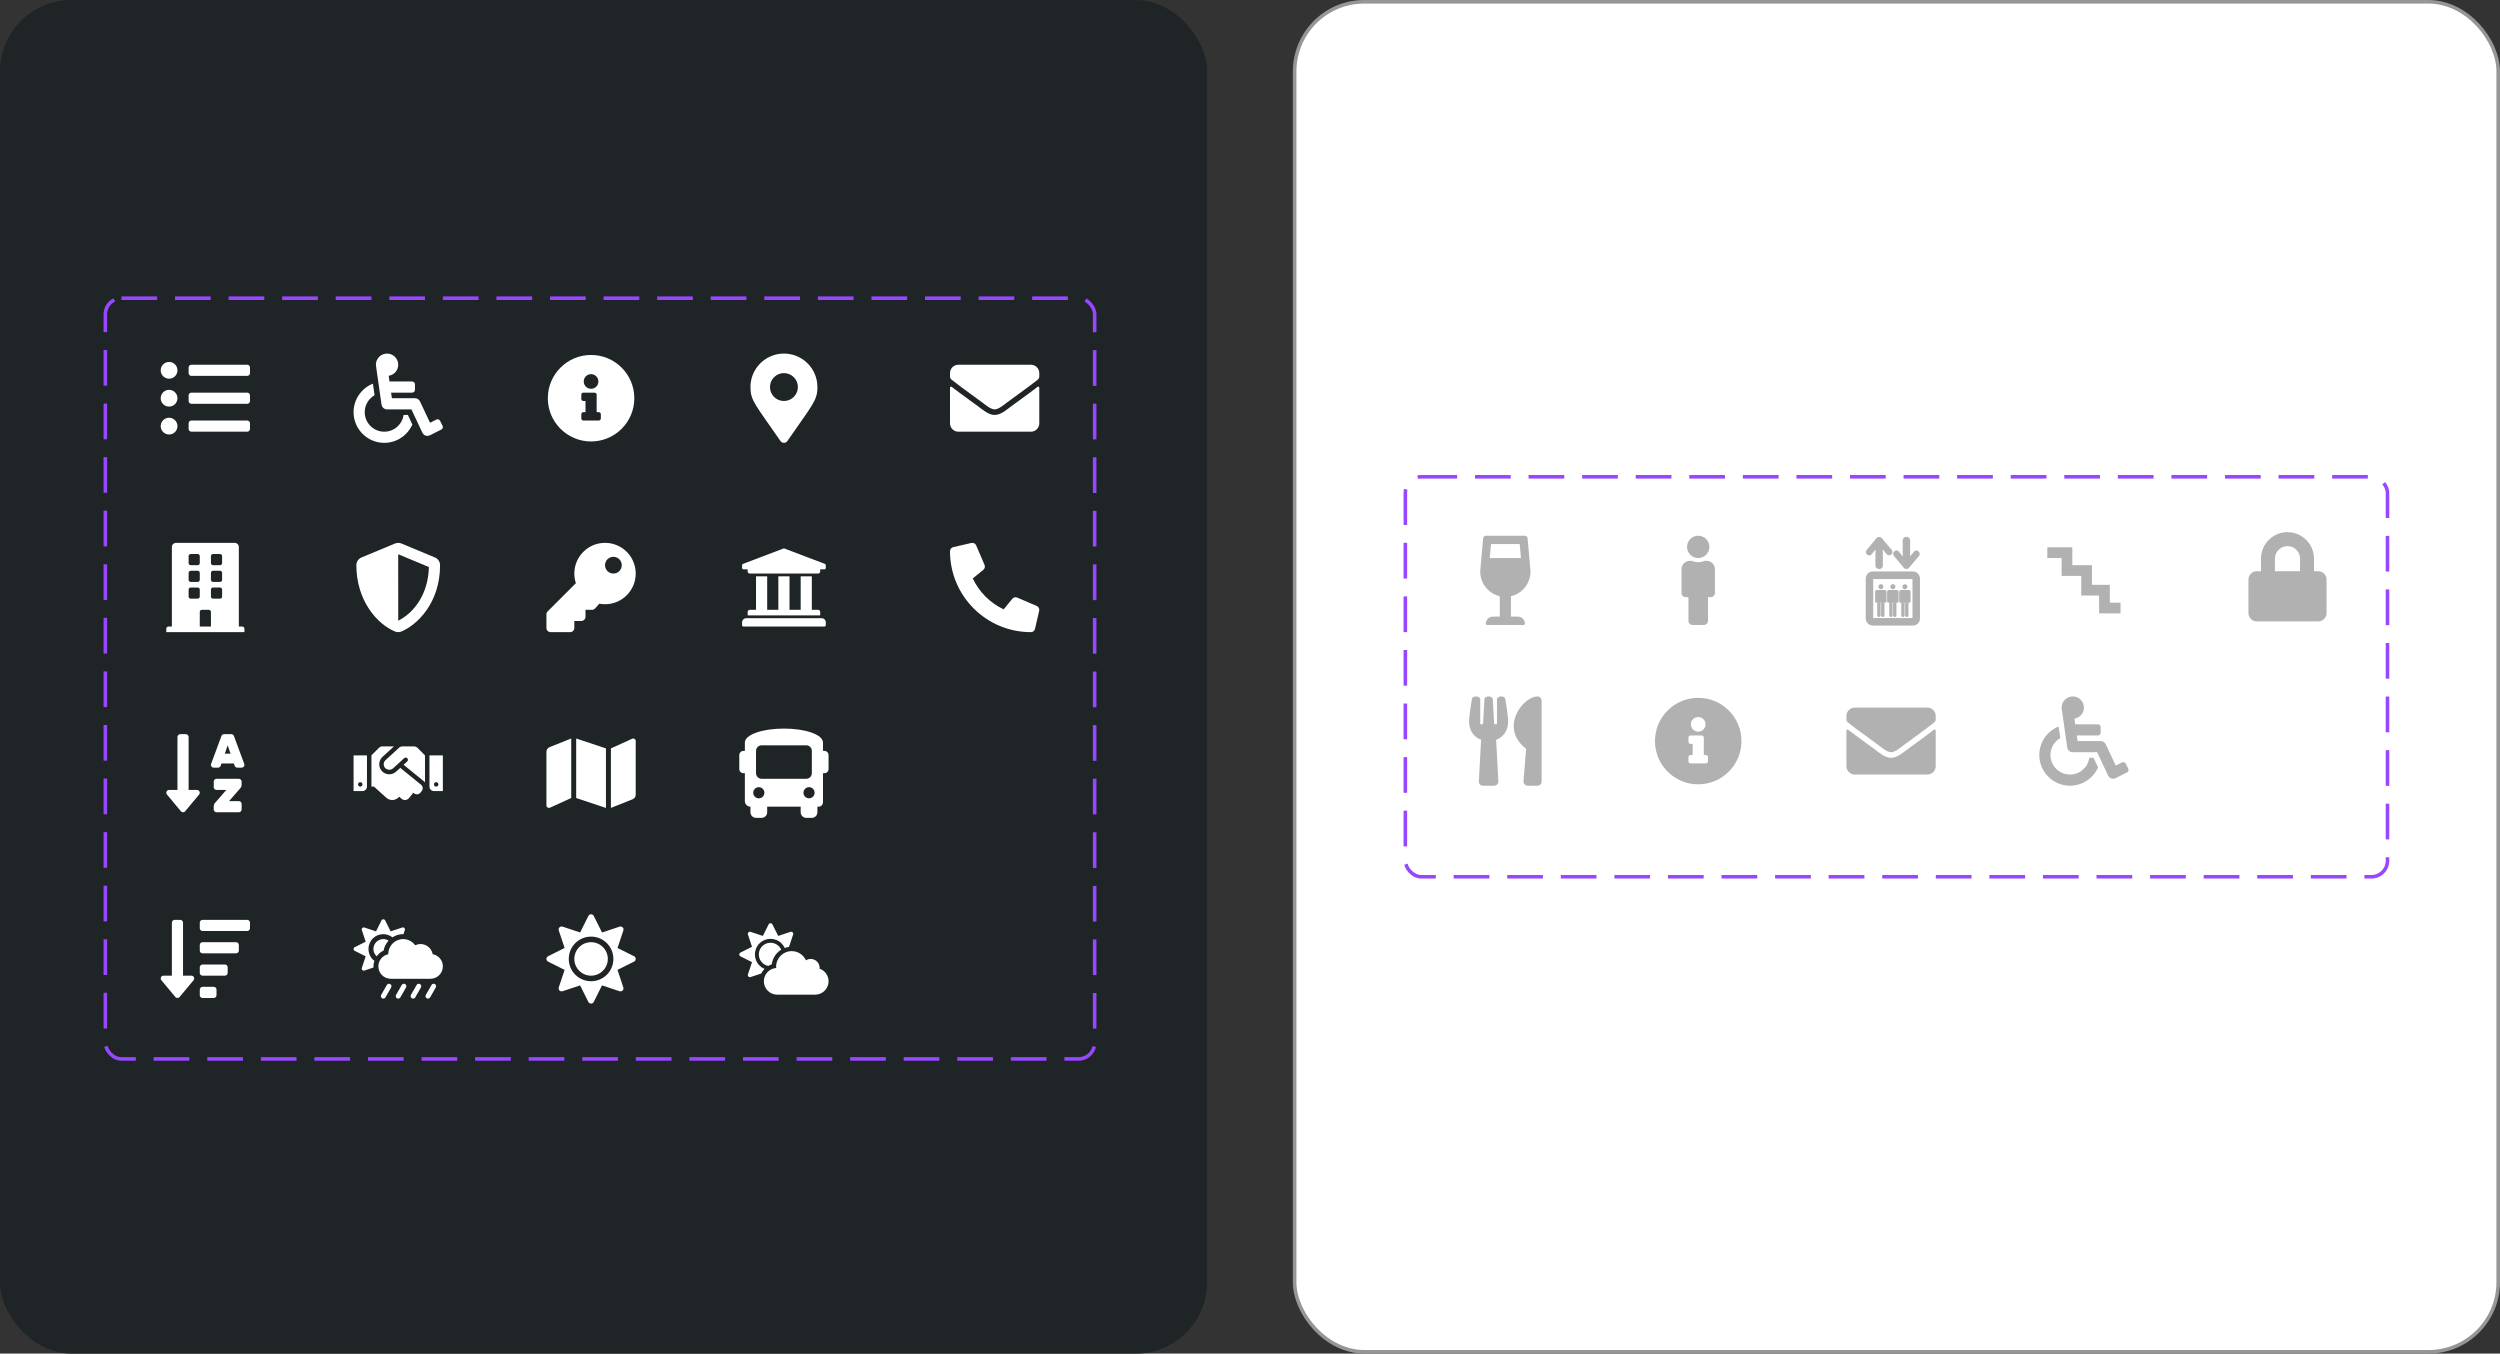 <svg width="700" height="379" viewBox="0 0 700 379" fill="none" xmlns="http://www.w3.org/2000/svg">
<rect x="0" y="0" width="700" height="379" fill="#333333" stroke="none"/>
<rect width="338" height="379" rx="20" fill="#1F2426"/>
<rect x="29.5" y="83.5" width="277" height="213" rx="4.5" stroke="#9747FF" stroke-dasharray="10 5"/>
<g clip-path="url(#clip0_268_5192)">
<path d="M123.224 117.831L123.918 119.231C124.11 119.618 123.952 120.086 123.566 120.278L120.369 121.884C119.586 122.273 118.633 121.942 118.261 121.149L115.195 114.625H108.375C107.597 114.625 106.938 114.053 106.828 113.283C105.173 101.701 105.269 102.42 105.25 102.125C105.25 100.35 106.73 98.92 108.524 99.004C110.149 99.079 111.456 100.415 111.499 102.041C111.541 103.649 110.368 104.991 108.832 105.216L109.06 106.813H115.406C115.838 106.813 116.188 107.162 116.188 107.594V109.156C116.188 109.588 115.838 109.938 115.406 109.938H109.507L109.73 111.5H116.188C116.484 111.5 116.775 111.585 117.025 111.744C117.276 111.903 117.476 112.13 117.602 112.398L120.41 118.375L122.177 117.479C122.563 117.287 123.032 117.445 123.224 117.831ZM114.203 116.187H113.006C112.626 118.834 110.344 120.875 107.594 120.875C104.578 120.875 102.125 118.422 102.125 115.406C102.125 113.38 103.233 111.607 104.875 110.662C104.694 109.394 104.541 108.325 104.412 107.423C101.244 108.691 99 111.791 99 115.406C99 120.145 102.855 124 107.594 124C111.103 124 114.127 121.885 115.46 118.864L114.203 116.187Z" fill="white"/>
</g>
<g clip-path="url(#clip1_268_5192)">
<path d="M47.344 101.344C46.88 101.344 46.427 101.481 46.042 101.739C45.656 101.996 45.356 102.362 45.178 102.791C45.001 103.219 44.955 103.69 45.045 104.145C45.136 104.599 45.359 105.017 45.687 105.345C46.014 105.673 46.432 105.896 46.886 105.986C47.341 106.077 47.812 106.03 48.241 105.853C48.669 105.675 49.035 105.375 49.292 104.99C49.55 104.604 49.688 104.151 49.688 103.688C49.688 103.066 49.441 102.47 49.001 102.03C48.562 101.591 47.965 101.344 47.344 101.344ZM47.344 109.156C46.88 109.156 46.427 109.294 46.042 109.551C45.656 109.809 45.356 110.175 45.178 110.603C45.001 111.031 44.955 111.503 45.045 111.957C45.136 112.412 45.359 112.83 45.687 113.157C46.014 113.485 46.432 113.708 46.886 113.799C47.341 113.889 47.812 113.843 48.241 113.665C48.669 113.488 49.035 113.188 49.292 112.802C49.55 112.417 49.688 111.964 49.688 111.5C49.688 110.878 49.441 110.282 49.001 109.843C48.562 109.403 47.965 109.156 47.344 109.156ZM47.344 116.969C46.88 116.969 46.427 117.106 46.042 117.364C45.656 117.621 45.356 117.987 45.178 118.416C45.001 118.844 44.955 119.315 45.045 119.77C45.136 120.224 45.359 120.642 45.687 120.97C46.014 121.298 46.432 121.521 46.886 121.611C47.341 121.702 47.812 121.655 48.241 121.478C48.669 121.3 49.035 121 49.292 120.615C49.55 120.229 49.688 119.776 49.688 119.312C49.688 118.691 49.441 118.095 49.001 117.655C48.562 117.216 47.965 116.969 47.344 116.969ZM69.219 117.75H53.594C53.386 117.75 53.188 117.832 53.041 117.979C52.895 118.125 52.812 118.324 52.812 118.531V120.094C52.812 120.301 52.895 120.5 53.041 120.646C53.188 120.793 53.386 120.875 53.594 120.875H69.219C69.426 120.875 69.625 120.793 69.771 120.646C69.918 120.5 70 120.301 70 120.094V118.531C70 118.324 69.918 118.125 69.771 117.979C69.625 117.832 69.426 117.75 69.219 117.75ZM69.219 102.125H53.594C53.386 102.125 53.188 102.207 53.041 102.354C52.895 102.5 52.812 102.699 52.812 102.906V104.469C52.812 104.676 52.895 104.875 53.041 105.021C53.188 105.168 53.386 105.25 53.594 105.25H69.219C69.426 105.25 69.625 105.168 69.771 105.021C69.918 104.875 70 104.676 70 104.469V102.906C70 102.699 69.918 102.5 69.771 102.354C69.625 102.207 69.426 102.125 69.219 102.125ZM69.219 109.938H53.594C53.386 109.938 53.188 110.02 53.041 110.166C52.895 110.313 52.812 110.512 52.812 110.719V112.281C52.812 112.488 52.895 112.687 53.041 112.834C53.188 112.98 53.386 113.062 53.594 113.062H69.219C69.426 113.062 69.625 112.98 69.771 112.834C69.918 112.687 70 112.488 70 112.281V110.719C70 110.512 69.918 110.313 69.771 110.166C69.625 110.02 69.426 109.938 69.219 109.938Z" fill="white"/>
</g>
<g clip-path="url(#clip2_268_5192)">
<path d="M165.5 99.391C158.813 99.391 153.391 104.815 153.391 111.5C153.391 118.189 158.813 123.609 165.5 123.609C172.187 123.609 177.609 118.189 177.609 111.5C177.609 104.815 172.187 99.391 165.5 99.391ZM165.5 104.762C166.633 104.762 167.551 105.68 167.551 106.812C167.551 107.945 166.633 108.863 165.5 108.863C164.367 108.863 163.449 107.945 163.449 106.812C163.449 105.68 164.367 104.762 165.5 104.762ZM168.234 117.164C168.234 117.488 167.972 117.75 167.648 117.75H163.352C163.028 117.75 162.766 117.488 162.766 117.164V115.992C162.766 115.669 163.028 115.406 163.352 115.406H163.938V112.281H163.352C163.028 112.281 162.766 112.019 162.766 111.695V110.523C162.766 110.2 163.028 109.938 163.352 109.938H166.477C166.8 109.938 167.062 110.2 167.062 110.523V115.406H167.648C167.972 115.406 168.234 115.669 168.234 115.992V117.164Z" fill="white"/>
</g>
<g clip-path="url(#clip3_268_5192)">
<path d="M218.537 123.496C211.442 113.21 210.125 112.155 210.125 108.375C210.125 103.197 214.322 99 219.5 99C224.678 99 228.875 103.197 228.875 108.375C228.875 112.155 227.558 113.21 220.463 123.496C219.998 124.168 219.002 124.168 218.537 123.496ZM219.5 112.281C221.657 112.281 223.406 110.532 223.406 108.375C223.406 106.218 221.657 104.469 219.5 104.469C217.343 104.469 215.594 106.218 215.594 108.375C215.594 110.532 217.343 112.281 219.5 112.281Z" fill="white"/>
</g>
<g clip-path="url(#clip4_268_5192)">
<path d="M153 210.496V225.527C153 226.018 153.496 226.354 153.952 226.172L159.944 223.444V206.778L153.873 209.206C153.616 209.309 153.395 209.487 153.239 209.717C153.083 209.947 153 210.218 153 210.496ZM161.333 223.444L169.667 226.222V209.556L161.333 206.778V223.444ZM177.048 206.828L171.056 209.556V226.222L177.127 223.794C177.385 223.691 177.605 223.513 177.761 223.283C177.917 223.053 178 222.782 178 222.504V207.473C178 206.982 177.504 206.646 177.048 206.828Z" fill="white"/>
</g>
<g clip-path="url(#clip5_268_5192)">
<path d="M230.828 210.25H230.438V207.906C230.438 205.719 225.594 204 219.5 204C213.406 204 208.562 205.719 208.562 207.906V210.25H208.172C207.525 210.25 207 210.774 207 211.422V215.328C207 215.975 207.525 216.5 208.172 216.5H208.562V224.312C208.562 225.175 209.262 225.875 210.125 225.875V227.438C210.125 228.3 210.825 229 211.688 229H213.25C214.113 229 214.812 228.3 214.812 227.438V225.875H224.188V227.438C224.188 228.3 224.887 229 225.75 229H227.312C228.175 229 228.875 228.3 228.875 227.438V225.875H229.188C229.969 225.875 230.438 225.25 230.438 224.625V216.5H230.828C231.475 216.5 232 215.975 232 215.328V211.422C232 210.774 231.475 210.25 230.828 210.25ZM212.469 223.531C211.606 223.531 210.906 222.832 210.906 221.969C210.906 221.106 211.606 220.406 212.469 220.406C213.332 220.406 214.031 221.106 214.031 221.969C214.031 222.832 213.332 223.531 212.469 223.531ZM213.25 218.062C212.387 218.062 211.688 217.363 211.688 216.5V210.25C211.688 209.387 212.387 208.688 213.25 208.688H225.75C226.613 208.688 227.312 209.387 227.312 210.25V216.5C227.312 217.363 226.613 218.062 225.75 218.062H213.25ZM226.531 223.531C225.668 223.531 224.969 222.832 224.969 221.969C224.969 221.106 225.668 220.406 226.531 220.406C227.394 220.406 228.094 221.106 228.094 221.969C228.094 222.832 227.394 223.531 226.531 223.531Z" fill="white"/>
</g>
<path d="M67.852 175.438H66.875V153.172C66.875 152.525 66.35 152 65.703 152H49.297C48.65 152 48.125 152.525 48.125 153.172V175.438H47.148C46.825 175.438 46.562 175.7 46.562 176.023V177H68.438V176.023C68.438 175.7 68.175 175.438 67.852 175.438ZM52.812 155.711C52.812 155.387 53.075 155.125 53.398 155.125H55.352C55.675 155.125 55.938 155.387 55.938 155.711V157.664C55.938 157.988 55.675 158.25 55.352 158.25H53.398C53.075 158.25 52.812 157.988 52.812 157.664V155.711ZM52.812 160.398C52.812 160.075 53.075 159.812 53.398 159.812H55.352C55.675 159.812 55.938 160.075 55.938 160.398V162.352C55.938 162.675 55.675 162.938 55.352 162.938H53.398C53.075 162.938 52.812 162.675 52.812 162.352V160.398ZM55.352 167.625H53.398C53.075 167.625 52.812 167.363 52.812 167.039V165.086C52.812 164.762 53.075 164.5 53.398 164.5H55.352C55.675 164.5 55.938 164.762 55.938 165.086V167.039C55.938 167.363 55.675 167.625 55.352 167.625ZM59.062 175.438H55.938V171.336C55.938 171.012 56.2 170.75 56.523 170.75H58.477C58.8 170.75 59.062 171.012 59.062 171.336V175.438ZM62.188 167.039C62.188 167.363 61.925 167.625 61.602 167.625H59.648C59.325 167.625 59.062 167.363 59.062 167.039V165.086C59.062 164.762 59.325 164.5 59.648 164.5H61.602C61.925 164.5 62.188 164.762 62.188 165.086V167.039ZM62.188 162.352C62.188 162.675 61.925 162.938 61.602 162.938H59.648C59.325 162.938 59.062 162.675 59.062 162.352V160.398C59.062 160.075 59.325 159.812 59.648 159.812H61.602C61.925 159.812 62.188 160.075 62.188 160.398V162.352ZM62.188 157.664C62.188 157.988 61.925 158.25 61.602 158.25H59.648C59.325 158.25 59.062 157.988 59.062 157.664V155.711C59.062 155.387 59.325 155.125 59.648 155.125H61.602C61.925 155.125 62.188 155.387 62.188 155.711V157.664Z" fill="white"/>
<path d="M55.156 221.188H52.812V206.344C52.812 206.137 52.73 205.938 52.584 205.791C52.437 205.645 52.238 205.563 52.031 205.563H50.469C50.261 205.563 50.063 205.645 49.916 205.791C49.77 205.938 49.687 206.137 49.687 206.344V221.188H47.344C46.651 221.188 46.301 222.029 46.792 222.521L50.699 227.208C50.845 227.355 51.044 227.437 51.251 227.437C51.458 227.437 51.657 227.355 51.803 227.208L55.709 222.521C56.199 222.03 55.85 221.188 55.156 221.188ZM66.875 218.062H60.625C60.418 218.062 60.219 218.145 60.072 218.291C59.926 218.438 59.844 218.637 59.844 218.844V220.406C59.844 220.613 59.926 220.812 60.072 220.959C60.219 221.105 60.418 221.188 60.625 221.188H63.359L60.368 224.627C60.203 224.774 60.071 224.954 59.981 225.155C59.89 225.357 59.844 225.575 59.844 225.795V226.656C59.844 226.863 59.926 227.062 60.072 227.209C60.219 227.355 60.418 227.438 60.625 227.438H66.875C67.082 227.438 67.281 227.355 67.427 227.209C67.574 227.062 67.656 226.863 67.656 226.656V225.094C67.656 224.887 67.574 224.688 67.427 224.541C67.281 224.395 67.082 224.312 66.875 224.312H64.141L67.132 220.873C67.297 220.726 67.429 220.546 67.519 220.345C67.609 220.143 67.656 219.925 67.656 219.705V218.844C67.656 218.637 67.574 218.438 67.427 218.291C67.281 218.145 67.082 218.062 66.875 218.062ZM68.391 213.894L65.498 206.081C65.443 205.929 65.344 205.798 65.212 205.705C65.08 205.612 64.923 205.562 64.762 205.563H62.738C62.577 205.562 62.42 205.612 62.288 205.705C62.156 205.798 62.057 205.929 62.002 206.081L59.108 213.894C59.066 214.011 59.053 214.138 59.07 214.262C59.087 214.386 59.133 214.504 59.205 214.606C59.278 214.708 59.373 214.792 59.484 214.85C59.595 214.907 59.718 214.937 59.844 214.938H61.056C61.221 214.938 61.382 214.885 61.516 214.788C61.65 214.691 61.749 214.554 61.8 214.396L62.016 213.766H65.482L65.698 214.396C65.749 214.554 65.848 214.691 65.982 214.789C66.116 214.886 66.278 214.938 66.443 214.938H67.656C67.781 214.937 67.905 214.907 68.016 214.85C68.127 214.792 68.222 214.708 68.294 214.606C68.367 214.504 68.413 214.386 68.43 214.262C68.447 214.138 68.434 214.011 68.391 213.894ZM62.95 211.031L63.75 208.688L64.55 211.031H62.95Z" fill="white"/>
<g clip-path="url(#clip6_268_5192)">
<path d="M59.844 276.312H56.719C56.512 276.312 56.313 276.395 56.166 276.541C56.02 276.688 55.938 276.887 55.938 277.094V278.656C55.938 278.863 56.02 279.062 56.166 279.209C56.313 279.355 56.512 279.438 56.719 279.438H59.844C60.051 279.438 60.25 279.355 60.396 279.209C60.543 279.062 60.625 278.863 60.625 278.656V277.094C60.625 276.887 60.543 276.688 60.396 276.541C60.25 276.395 60.051 276.312 59.844 276.312ZM53.594 273.188H51.25V258.344C51.25 258.137 51.168 257.938 51.021 257.791C50.875 257.645 50.676 257.562 50.469 257.562H48.906C48.699 257.562 48.5 257.645 48.354 257.791C48.207 257.938 48.125 258.137 48.125 258.344V273.188H45.781C45.088 273.188 44.738 274.029 45.23 274.521L49.136 279.208C49.283 279.355 49.481 279.437 49.688 279.437C49.896 279.437 50.094 279.355 50.241 279.208L54.147 274.521C54.636 274.03 54.288 273.188 53.594 273.188ZM66.094 263.812H56.719C56.512 263.812 56.313 263.895 56.166 264.041C56.02 264.188 55.938 264.387 55.938 264.594V266.156C55.938 266.363 56.02 266.562 56.166 266.709C56.313 266.855 56.512 266.938 56.719 266.938H66.094C66.301 266.938 66.5 266.855 66.646 266.709C66.793 266.562 66.875 266.363 66.875 266.156V264.594C66.875 264.387 66.793 264.188 66.646 264.041C66.5 263.895 66.301 263.812 66.094 263.812ZM62.969 270.062H56.719C56.512 270.062 56.313 270.145 56.166 270.291C56.02 270.438 55.938 270.637 55.938 270.844V272.406C55.938 272.613 56.02 272.812 56.166 272.959C56.313 273.105 56.512 273.188 56.719 273.188H62.969C63.176 273.188 63.375 273.105 63.521 272.959C63.668 272.812 63.75 272.613 63.75 272.406V270.844C63.75 270.637 63.668 270.438 63.521 270.291C63.375 270.145 63.176 270.062 62.969 270.062ZM69.219 257.562H56.719C56.512 257.562 56.313 257.645 56.166 257.791C56.02 257.938 55.938 258.137 55.938 258.344V259.906C55.938 260.113 56.02 260.312 56.166 260.459C56.313 260.605 56.512 260.688 56.719 260.688H69.219C69.426 260.688 69.625 260.605 69.771 260.459C69.918 260.312 70 260.113 70 259.906V258.344C70 258.137 69.918 257.938 69.771 257.791C69.625 257.645 69.426 257.562 69.219 257.562Z" fill="white"/>
</g>
<g clip-path="url(#clip7_268_5192)">
<path d="M121.778 156.087L112.403 152.181C112.118 152.062 111.812 152.001 111.502 152.001C111.193 152.001 110.887 152.062 110.602 152.181L101.227 156.087C100.353 156.448 99.781 157.303 99.781 158.25C99.781 167.942 105.372 174.642 110.597 176.819C111.173 177.059 111.822 177.059 112.398 176.819C116.583 175.076 123.219 169.056 123.219 158.25C123.219 157.303 122.647 156.448 121.778 156.087ZM111.505 173.792L111.5 155.188L120.089 158.768C119.928 166.16 116.08 171.517 111.505 173.792Z" fill="white"/>
</g>
<g clip-path="url(#clip8_268_5192)">
<path d="M178 160.594C178 165.34 174.152 169.188 169.406 169.188C168.858 169.188 168.323 169.136 167.803 169.038L166.631 170.357C166.521 170.48 166.386 170.579 166.235 170.647C166.084 170.715 165.921 170.75 165.755 170.75H163.938V172.703C163.938 173.35 163.413 173.875 162.766 173.875H160.812V175.828C160.812 176.475 160.288 177 159.641 177H154.172C153.525 177 153 176.475 153 175.828V172.017C153 171.706 153.123 171.408 153.343 171.188L161.244 163.288C160.964 162.44 160.812 161.535 160.812 160.594C160.812 155.848 164.66 152 169.406 152C174.166 152 178 155.834 178 160.594ZM169.406 158.25C169.406 159.544 170.456 160.594 171.75 160.594C173.044 160.594 174.094 159.544 174.094 158.25C174.094 156.956 173.044 155.906 171.75 155.906C170.456 155.906 169.406 156.956 169.406 158.25Z" fill="white"/>
</g>
<path d="M115.98 209H112.625C112.312 209 112.012 209.117 111.781 209.328L107.941 212.844C107.938 212.848 107.934 212.855 107.93 212.859C107.281 213.469 107.293 214.441 107.848 215.047C108.344 215.59 109.387 215.734 110.039 215.152C110.043 215.148 110.051 215.148 110.055 215.145L113.176 212.285C113.43 212.055 113.828 212.07 114.059 212.324C114.293 212.578 114.273 212.973 114.02 213.207L113 214.141L118.688 218.758C118.801 218.852 118.902 218.953 118.996 219.059V211.5L116.863 209.367C116.633 209.133 116.312 209 115.98 209ZM120.25 211.508V220.254C120.25 220.945 120.809 221.504 121.5 221.504H124V211.508H120.25ZM122.125 220.254C121.781 220.254 121.5 219.973 121.5 219.629C121.5 219.285 121.781 219.004 122.125 219.004C122.469 219.004 122.75 219.285 122.75 219.629C122.75 219.973 122.469 220.254 122.125 220.254ZM99 221.5H101.5C102.191 221.5 102.75 220.941 102.75 220.25V211.508H99V221.5ZM100.875 219.004C101.219 219.004 101.5 219.285 101.5 219.629C101.5 219.973 101.219 220.254 100.875 220.254C100.531 220.254 100.25 219.973 100.25 219.629C100.25 219.281 100.531 219.004 100.875 219.004ZM117.902 219.73L112.07 214.996L110.898 216.07C109.738 217.129 107.961 217.027 106.926 215.898C105.875 214.75 105.957 212.973 107.098 211.926L110.293 209H107.02C106.688 209 106.371 209.133 106.137 209.367L104 211.5V220.246H104.715L108.25 223.445C109.32 224.316 110.895 224.152 111.766 223.082L111.773 223.074L112.473 223.68C113.094 224.188 114.012 224.09 114.516 223.469L115.742 221.961L115.953 222.133C116.488 222.566 117.277 222.488 117.711 221.949L118.082 221.492C118.52 220.953 118.438 220.168 117.902 219.73Z" fill="white"/>
<path d="M231.219 158.25V159.031C231.219 159.135 231.178 159.234 231.104 159.307C231.031 159.381 230.932 159.422 230.828 159.422H229.656V160.008C229.656 160.331 229.394 160.594 229.07 160.594H209.93C209.606 160.594 209.344 160.331 209.344 160.008V159.422H208.172C208.068 159.422 207.969 159.381 207.896 159.307C207.822 159.234 207.781 159.135 207.781 159.031V158.25C207.781 158.173 207.804 158.097 207.847 158.033C207.89 157.969 207.951 157.919 208.023 157.889L219.351 153.592C219.446 153.553 219.554 153.553 219.649 153.592L230.977 157.889C231.049 157.919 231.11 157.969 231.153 158.033C231.196 158.097 231.219 158.173 231.219 158.25ZM230.047 173.094H208.953C208.306 173.094 207.781 173.618 207.781 174.266V175.047C207.781 175.15 207.822 175.25 207.896 175.323C207.969 175.396 208.068 175.438 208.172 175.438H230.828C230.932 175.438 231.031 175.396 231.104 175.323C231.178 175.25 231.219 175.15 231.219 175.047V174.266C231.219 173.618 230.694 173.094 230.047 173.094ZM211.688 161.375V170.75H209.93C209.606 170.75 209.344 171.012 209.344 171.336V172.313H229.656V171.336C229.656 171.012 229.394 170.75 229.07 170.75H227.312V161.375H224.188V170.75H221.062V161.375H217.938V170.75H214.812V161.375H211.688Z" fill="white"/>
<g clip-path="url(#clip9_268_5192)">
<path d="M121.157 267.176C120.858 265.562 119.451 264.333 117.75 264.333C117.216 264.333 116.713 264.464 116.261 264.681C115.506 263.635 114.282 262.944 112.889 262.944C110.589 262.944 108.722 264.811 108.722 267.111C108.722 267.133 108.731 267.159 108.731 267.181C107.142 267.502 105.944 268.899 105.944 270.583C105.944 272.502 107.498 274.056 109.417 274.056H120.528C122.446 274.056 124 272.502 124 270.583C124 268.882 122.776 267.471 121.157 267.176ZM104.386 268.669C102.763 267.046 102.763 264.403 104.386 262.775C105.888 261.273 108.253 261.178 109.885 262.454C110.753 261.894 111.778 261.556 112.889 261.556C112.919 261.556 112.945 261.564 112.976 261.564L113.362 260.405C113.51 259.963 113.089 259.546 112.646 259.694L109.378 260.783L107.837 257.701C107.628 257.285 107.034 257.285 106.826 257.701L105.285 260.783L102.016 259.694C101.574 259.546 101.157 259.967 101.305 260.41L102.394 263.678L99.312 265.219C98.896 265.427 98.896 266.022 99.312 266.23L102.394 267.771L101.305 271.039C101.157 271.482 101.578 271.898 102.021 271.755L104.59 270.9C104.582 270.796 104.56 270.696 104.56 270.588C104.56 270.045 104.66 269.524 104.829 269.03C104.673 268.912 104.521 268.804 104.386 268.669ZM107.416 266.152C107.602 265.089 108.102 264.138 108.8 263.374C108.375 263.105 107.872 262.944 107.333 262.944C105.801 262.944 104.556 264.19 104.556 265.722C104.556 266.534 104.911 267.259 105.471 267.767C105.962 267.076 106.626 266.512 107.416 266.152ZM121.765 275.536C121.435 275.349 121.01 275.457 120.819 275.796L119.23 278.574C119.039 278.908 119.156 279.329 119.49 279.52C119.599 279.581 119.716 279.611 119.833 279.611C120.072 279.611 120.306 279.485 120.437 279.26L122.025 276.482C122.212 276.148 122.099 275.727 121.765 275.536ZM117.598 275.536C117.268 275.349 116.843 275.457 116.652 275.796L115.063 278.574C114.872 278.908 114.99 279.329 115.324 279.52C115.432 279.581 115.549 279.611 115.667 279.611C115.905 279.611 116.14 279.485 116.27 279.26L117.859 276.482C118.045 276.148 117.932 275.727 117.598 275.536ZM113.431 275.536C113.102 275.349 112.676 275.457 112.485 275.796L110.897 278.574C110.706 278.908 110.823 279.329 111.157 279.52C111.266 279.581 111.383 279.611 111.5 279.611C111.739 279.611 111.973 279.485 112.103 279.26L113.692 276.482C113.878 276.148 113.766 275.727 113.431 275.536ZM109.265 275.536C108.935 275.349 108.51 275.457 108.319 275.796L106.73 278.574C106.539 278.908 106.656 279.329 106.99 279.52C107.099 279.581 107.216 279.611 107.333 279.611C107.572 279.611 107.806 279.485 107.937 279.26L109.525 276.482C109.712 276.148 109.599 275.727 109.265 275.536Z" fill="white"/>
</g>
<g clip-path="url(#clip10_268_5192)">
<path d="M165.5 263.812C162.917 263.812 160.812 265.917 160.812 268.5C160.812 271.083 162.917 273.188 165.5 273.188C168.083 273.188 170.188 271.083 170.188 268.5C170.188 265.917 168.083 263.812 165.5 263.812ZM177.531 267.743L172.907 265.434L174.543 260.531C174.763 259.867 174.133 259.237 173.474 259.462L168.571 261.098L166.257 256.469C165.944 255.844 165.056 255.844 164.743 256.469L162.434 261.093L157.526 259.457C156.862 259.237 156.232 259.867 156.457 260.526L158.093 265.429L153.469 267.743C152.844 268.056 152.844 268.944 153.469 269.257L158.093 271.566L156.457 276.474C156.237 277.138 156.867 277.768 157.526 277.543L162.429 275.907L164.738 280.531C165.051 281.156 165.939 281.156 166.252 280.531L168.562 275.907L173.464 277.543C174.128 277.763 174.758 277.133 174.533 276.474L172.897 271.571L177.521 269.262C178.156 268.944 178.156 268.056 177.531 267.743ZM169.919 272.919C167.482 275.355 163.518 275.355 161.081 272.919C158.645 270.482 158.645 266.518 161.081 264.081C163.518 261.645 167.482 261.645 169.919 264.081C172.355 266.518 172.355 270.482 169.919 272.919Z" fill="white"/>
</g>
<path d="M229.469 271.223C229.477 271.148 229.5 271.078 229.5 271.004C229.5 269.625 228.379 268.504 227 268.504C226.508 268.504 226.055 268.652 225.668 268.895C224.98 267.379 223.461 266.316 221.688 266.316C219.273 266.316 217.312 268.273 217.312 270.691C217.312 270.809 217.34 270.918 217.348 271.031C215.41 271.176 213.875 272.777 213.875 274.754C213.875 276.824 215.555 278.504 217.625 278.504H228.25C230.32 278.504 232 276.824 232 274.754C232 273.109 230.938 271.73 229.469 271.223ZM212.656 270.34C210.949 268.633 210.949 265.859 212.656 264.156C214.363 262.449 217.137 262.449 218.844 264.156C219.223 264.535 219.504 264.973 219.715 265.434C220.098 265.289 220.5 265.199 220.914 265.141L222.078 261.668C222.234 261.203 221.793 260.766 221.328 260.918L217.898 262.062L216.277 258.828C216.062 258.391 215.438 258.391 215.219 258.828L213.602 262.062L210.168 260.918C209.707 260.766 209.266 261.207 209.418 261.668L210.562 265.098L207.328 266.719C206.891 266.938 206.891 267.559 207.328 267.777L210.562 269.395L209.418 272.824C209.262 273.289 209.703 273.727 210.168 273.574L213.141 272.586C213.379 272.102 213.688 271.66 214.062 271.277C213.551 271.066 213.07 270.754 212.656 270.34ZM212.469 267.246C212.469 268.84 213.613 270.168 215.121 270.461C215.434 270.277 215.758 270.117 216.105 270.004C216.316 268.273 217.316 266.781 218.738 265.902C218.223 264.766 217.078 263.969 215.75 263.969C213.941 263.969 212.469 265.438 212.469 267.246Z" fill="white"/>
<path d="M290.526 108.316C290.717 108.165 291 108.307 291 108.546V118.531C291 119.825 289.95 120.875 288.656 120.875H268.344C267.05 120.875 266 119.825 266 118.531V108.551C266 108.307 266.278 108.17 266.474 108.321C267.567 109.171 269.018 110.25 273.998 113.868C275.028 114.62 276.767 116.202 278.5 116.192C280.243 116.207 282.016 114.591 283.007 113.868C287.987 110.25 289.433 109.166 290.526 108.316ZM278.5 114.625C279.633 114.645 281.264 113.199 282.084 112.604C288.563 107.901 289.057 107.491 290.551 106.319C290.834 106.1 291 105.758 291 105.396V104.469C291 103.175 289.95 102.125 288.656 102.125H268.344C267.05 102.125 266 103.175 266 104.469V105.396C266 105.758 266.166 106.095 266.449 106.319C267.943 107.486 268.437 107.901 274.916 112.604C275.736 113.199 277.367 114.645 278.5 114.625Z" fill="white"/>
<g clip-path="url(#clip11_268_5192)">
<path d="M290.287 169.666L284.818 167.322C284.584 167.223 284.325 167.202 284.078 167.263C283.831 167.323 283.611 167.463 283.451 167.659L281.029 170.618C277.228 168.826 274.169 165.767 272.377 161.966L275.336 159.544C275.533 159.384 275.673 159.164 275.733 158.917C275.794 158.671 275.773 158.411 275.673 158.177L273.329 152.709C273.219 152.457 273.025 152.251 272.78 152.127C272.535 152.003 272.254 151.969 271.986 152.03L266.908 153.202C266.65 153.261 266.42 153.407 266.255 153.614C266.09 153.822 266 154.079 266 154.344C266 166.868 276.151 177 288.656 177C288.921 177 289.179 176.91 289.386 176.746C289.594 176.581 289.739 176.35 289.799 176.092L290.971 171.014C291.031 170.745 290.996 170.463 290.871 170.217C290.746 169.971 290.54 169.776 290.287 169.666Z" fill="white"/>
</g>
<rect x="362.5" y="0.5" width="337" height="378" rx="19.5" fill="white"/>
<rect x="362.5" y="0.5" width="337" height="378" rx="19.5" stroke="#969696"/>
<rect x="393.5" y="133.5" width="275" height="112" rx="4.5" stroke="#9747FF" stroke-dasharray="10 5"/>
<path d="M425.016 172.656H423.063V166.934C426.406 166.158 428.827 163.032 428.502 159.407L427.723 150.71C427.687 150.308 427.355 150 426.956 150H416.044C415.646 150 415.313 150.308 415.277 150.71L414.498 159.407C414.173 163.033 416.594 166.159 419.938 166.935V172.656H417.984C416.906 172.656 416.031 173.531 416.031 174.609C416.031 174.825 416.206 175 416.422 175H426.578C426.794 175 426.969 174.825 426.969 174.609C426.969 173.531 426.094 172.656 425.016 172.656ZM417.484 152.344H425.516L425.866 156.25H417.134L417.484 152.344Z" fill="#B1B1B1"/>
<g clip-path="url(#clip12_268_5192)">
<path d="M421.495 195.742C421.534 195.972 422.281 200.356 422.281 202.031C422.281 204.585 420.924 206.406 418.917 207.139L419.547 218.765C419.581 219.434 419.049 220 418.375 220H415.25C414.581 220 414.044 219.438 414.078 218.765L414.708 207.139C412.696 206.406 411.344 204.58 411.344 202.031C411.344 200.352 412.091 195.972 412.13 195.742C412.286 194.751 414.342 194.736 414.469 195.796V202.69C414.532 202.856 415.206 202.847 415.25 202.69C415.318 201.455 415.636 195.894 415.641 195.767C415.802 194.751 417.823 194.751 417.979 195.767C417.989 195.898 418.302 201.455 418.37 202.69C418.414 202.847 419.093 202.856 419.151 202.69V195.796C419.278 194.741 421.339 194.751 421.495 195.742ZM427.315 209.692L426.583 218.73C426.524 219.414 427.066 220 427.75 220H430.484C431.134 220 431.656 219.477 431.656 218.828V196.172C431.656 195.527 431.134 195 430.484 195C426.456 195 419.674 203.716 427.315 209.692Z" fill="#B1B1B1"/>
</g>
<path d="M649.094 159.938H647.922V156.422C647.922 152.33 644.592 149 640.5 149C636.408 149 633.078 152.33 633.078 156.422V159.938H631.906C630.612 159.938 629.562 160.987 629.562 162.281V171.656C629.562 172.95 630.612 174 631.906 174H649.094C650.388 174 651.438 172.95 651.438 171.656V162.281C651.438 160.987 650.388 159.938 649.094 159.938ZM644.016 159.938H636.984V156.422C636.984 154.483 638.562 152.906 640.5 152.906C642.438 152.906 644.016 154.483 644.016 156.422V159.938Z" fill="#B1B1B1"/>
<path d="M475.5 150C477.226 150 478.625 151.399 478.625 153.125C478.625 154.851 477.226 156.25 475.5 156.25C473.774 156.25 472.375 154.851 472.375 153.125C472.375 151.399 473.774 150 475.5 150ZM477.844 157.031H477.289C476.18 157.541 474.868 157.563 473.711 157.031H473.156C471.862 157.031 470.812 158.081 470.812 159.375V166.016C470.812 166.663 471.337 167.188 471.984 167.188H472.766V173.828C472.766 174.475 473.29 175 473.938 175H477.062C477.71 175 478.234 174.475 478.234 173.828V167.188H479.016C479.663 167.188 480.188 166.663 480.188 166.016V159.375C480.188 158.081 479.138 157.031 477.844 157.031Z" fill="#B1B1B1"/>
<g clip-path="url(#clip13_268_5192)">
<path d="M595.224 213.831L595.918 215.231C596.11 215.618 595.952 216.086 595.566 216.278L592.369 217.884C591.586 218.273 590.633 217.942 590.261 217.149L587.195 210.625H580.375C579.597 210.625 578.938 210.053 578.828 209.283C577.173 197.701 577.269 198.42 577.25 198.125C577.25 196.35 578.73 194.92 580.524 195.003C582.149 195.079 583.456 196.415 583.499 198.041C583.541 199.649 582.368 200.991 580.832 201.216L581.06 202.813H587.406C587.838 202.813 588.188 203.162 588.188 203.594V205.156C588.188 205.588 587.838 205.938 587.406 205.938H581.507L581.73 207.5H588.188C588.484 207.5 588.775 207.585 589.025 207.744C589.276 207.903 589.476 208.13 589.602 208.398L592.41 214.375L594.177 213.479C594.563 213.287 595.032 213.445 595.224 213.831ZM586.203 212.187H585.006C584.626 214.834 582.344 216.875 579.594 216.875C576.578 216.875 574.125 214.422 574.125 211.406C574.125 209.38 575.233 207.607 576.875 206.662C576.694 205.394 576.541 204.325 576.412 203.423C573.244 204.691 571 207.791 571 211.406C571 216.145 574.855 220 579.594 220C583.103 220 586.127 217.885 587.46 214.864L586.203 212.187Z" fill="#B1B1B1"/>
</g>
<g clip-path="url(#clip14_268_5192)">
<path d="M475.5 195.391C468.813 195.391 463.391 200.815 463.391 207.5C463.391 214.189 468.813 219.609 475.5 219.609C482.187 219.609 487.609 214.189 487.609 207.5C487.609 200.815 482.187 195.391 475.5 195.391ZM475.5 200.762C476.633 200.762 477.551 201.68 477.551 202.812C477.551 203.945 476.633 204.863 475.5 204.863C474.367 204.863 473.449 203.945 473.449 202.812C473.449 201.68 474.367 200.762 475.5 200.762ZM478.234 213.164C478.234 213.488 477.972 213.75 477.648 213.75H473.352C473.028 213.75 472.766 213.488 472.766 213.164V211.992C472.766 211.669 473.028 211.406 473.352 211.406H473.938V208.281H473.352C473.028 208.281 472.766 208.019 472.766 207.695V206.523C472.766 206.2 473.028 205.938 473.352 205.938H476.477C476.8 205.938 477.062 206.2 477.062 206.523V211.406H477.648C477.972 211.406 478.234 211.669 478.234 211.992V213.164Z" fill="#B1B1B1"/>
</g>
<path d="M541.526 204.316C541.717 204.165 542 204.307 542 204.546V214.531C542 215.825 540.95 216.875 539.656 216.875H519.344C518.05 216.875 517 215.825 517 214.531V204.551C517 204.307 517.278 204.17 517.474 204.321C518.567 205.171 520.018 206.25 524.998 209.868C526.028 210.62 527.767 212.202 529.5 212.192C531.243 212.207 533.016 210.591 534.007 209.868C538.987 206.25 540.433 205.166 541.526 204.316ZM529.5 210.625C530.633 210.645 532.264 209.199 533.084 208.604C539.563 203.901 540.057 203.491 541.551 202.319C541.834 202.1 542 201.758 542 201.396V200.469C542 199.175 540.95 198.125 539.656 198.125H519.344C518.05 198.125 517 199.175 517 200.469V201.396C517 201.758 517.166 202.095 517.449 202.319C518.943 203.486 519.437 203.901 525.916 208.604C526.736 209.199 528.367 210.645 529.5 210.625Z" fill="#B1B1B1"/>
<path d="M573.25 154.75H578.75V159.75H584.25V165.25H589.25V170.25H593.75" stroke="#B1B1B1" stroke-width="3"/>
<g clip-path="url(#clip15_268_5192)">
<path d="M537.59 173.146V162.035C537.59 160.914 536.701 160.006 535.567 160.006H524.431C523.258 160.006 522.406 160.927 522.406 162.035L522.403 162.035V173.146C522.403 174.28 523.321 175.162 524.43 175.162H535.579C536.687 175.162 537.592 174.331 537.59 173.15V173.147V173.146ZM535.491 173.056H524.502V162.131H535.491V173.056ZM532.744 151.408C532.732 149.954 534.835 149.938 534.846 151.408L534.814 155.817L535.945 154.432C536.726 153.575 538.098 154.77 537.251 155.738L534.508 159.003C534.075 159.436 533.512 159.434 533.082 159.003L530.352 155.725C529.504 154.757 530.89 153.55 531.658 154.419L532.776 155.817L532.744 151.408ZM525.112 158.24C525.1 159.694 527.202 159.71 527.214 158.24L527.183 153.83L528.313 155.215C529.094 156.073 530.467 154.878 529.619 153.91L526.877 150.645C526.444 150.212 525.88 150.215 525.45 150.645L522.72 153.923C521.872 154.891 523.258 156.098 524.026 155.229L525.144 153.83L525.112 158.24H525.112Z" fill="#B1B1B1"/>
<path d="M534.971 168.389C534.971 168.438 534.961 168.487 534.943 168.533C534.924 168.578 534.897 168.62 534.862 168.654C534.827 168.689 534.786 168.717 534.74 168.736C534.695 168.755 534.646 168.764 534.597 168.764H532.136C532.037 168.764 531.942 168.724 531.872 168.654C531.801 168.583 531.762 168.488 531.762 168.389V165.715C531.761 165.647 531.774 165.58 531.799 165.517C531.825 165.454 531.863 165.397 531.91 165.349C531.958 165.3 532.015 165.262 532.078 165.236C532.141 165.211 532.208 165.197 532.276 165.198H534.454C534.522 165.197 534.59 165.21 534.653 165.236C534.715 165.262 534.772 165.3 534.82 165.348C534.868 165.396 534.906 165.453 534.932 165.516C534.958 165.579 534.971 165.647 534.97 165.715V168.389H534.971Z" fill="#B1B1B1"/>
<path d="M534.369 168.666H533.433V172.283C533.433 172.924 534.369 172.924 534.369 172.283V168.666ZM533.29 168.666H532.354V172.283C532.354 172.919 533.29 172.919 533.29 172.283V168.666ZM534.078 164.278C534.078 164.464 534.004 164.643 533.872 164.775C533.74 164.906 533.561 164.981 533.375 164.981C533.189 164.981 533.01 164.906 532.878 164.775C532.746 164.643 532.672 164.464 532.672 164.278C532.672 164.091 532.746 163.913 532.878 163.781C533.01 163.649 533.189 163.575 533.375 163.575C533.561 163.575 533.74 163.649 533.872 163.781C534.004 163.913 534.078 164.091 534.078 164.278ZM531.606 168.389C531.607 168.438 531.598 168.487 531.579 168.533C531.56 168.578 531.533 168.62 531.498 168.655C531.463 168.69 531.422 168.717 531.376 168.736C531.331 168.755 531.282 168.765 531.233 168.764H528.772C528.672 168.764 528.577 168.724 528.507 168.654C528.437 168.583 528.397 168.488 528.397 168.389V165.715C528.397 165.408 528.643 165.198 528.911 165.198H531.09C531.384 165.198 531.606 165.431 531.606 165.715V168.389H531.606Z" fill="#B1B1B1"/>
<path d="M531.005 168.666H530.068V172.283C530.068 172.924 531.005 172.924 531.005 172.283V168.666ZM529.927 168.666H528.99V172.283C528.99 172.919 529.927 172.919 529.927 172.283V168.666ZM530.714 164.278C530.714 164.464 530.64 164.643 530.508 164.775C530.376 164.906 530.197 164.981 530.011 164.981C529.825 164.981 529.646 164.906 529.514 164.775C529.382 164.643 529.308 164.464 529.308 164.278C529.308 164.091 529.382 163.913 529.514 163.781C529.646 163.649 529.825 163.575 530.011 163.575C530.197 163.575 530.376 163.649 530.508 163.781C530.64 163.913 530.714 164.091 530.714 164.278ZM528.243 168.389C528.243 168.611 528.064 168.764 527.869 168.764H525.408C525.309 168.764 525.214 168.724 525.143 168.654C525.073 168.583 525.034 168.488 525.033 168.389V165.715C525.033 165.408 525.279 165.198 525.548 165.198H527.727C527.795 165.197 527.862 165.21 527.925 165.236C527.988 165.262 528.045 165.3 528.093 165.348C528.141 165.396 528.179 165.453 528.204 165.516C528.23 165.579 528.243 165.647 528.242 165.715V168.389H528.243Z" fill="#B1B1B1"/>
<path d="M527.641 168.666H526.705V172.283C526.705 172.924 527.641 172.924 527.641 172.283V168.666ZM526.562 168.666H525.626V172.283C525.626 172.919 526.562 172.919 526.562 172.283V168.666ZM527.35 164.278C527.35 164.464 527.276 164.643 527.145 164.775C527.013 164.906 526.834 164.981 526.648 164.981C526.461 164.981 526.283 164.906 526.151 164.775C526.019 164.643 525.945 164.464 525.945 164.278C525.945 164.091 526.019 163.913 526.151 163.781C526.283 163.649 526.461 163.575 526.648 163.575C526.834 163.575 527.013 163.649 527.145 163.781C527.276 163.913 527.35 164.091 527.35 164.278Z" fill="#B1B1B1"/>
</g>
<defs>
<clipPath id="clip0_268_5192">
<rect width="25" height="25" fill="white" transform="translate(99 99)"/>
</clipPath>
<clipPath id="clip1_268_5192">
<rect width="25" height="25" fill="white" transform="translate(45 99)"/>
</clipPath>
<clipPath id="clip2_268_5192">
<rect width="25" height="25" fill="white" transform="translate(153 99)"/>
</clipPath>
<clipPath id="clip3_268_5192">
<rect width="25" height="25" fill="white" transform="translate(207 99)"/>
</clipPath>
<clipPath id="clip4_268_5192">
<rect width="25" height="25" fill="white" transform="translate(153 204)"/>
</clipPath>
<clipPath id="clip5_268_5192">
<rect width="25" height="25" fill="white" transform="translate(207 204)"/>
</clipPath>
<clipPath id="clip6_268_5192">
<rect width="25" height="25" fill="white" transform="translate(45 256)"/>
</clipPath>
<clipPath id="clip7_268_5192">
<rect width="25" height="25" fill="white" transform="translate(99 152)"/>
</clipPath>
<clipPath id="clip8_268_5192">
<rect width="25" height="25" fill="white" transform="translate(153 152)"/>
</clipPath>
<clipPath id="clip9_268_5192">
<rect width="25" height="25" fill="white" transform="translate(99 256)"/>
</clipPath>
<clipPath id="clip10_268_5192">
<rect width="25" height="25" fill="white" transform="translate(153 256)"/>
</clipPath>
<clipPath id="clip11_268_5192">
<rect width="25" height="25" fill="white" transform="translate(266 152)"/>
</clipPath>
<clipPath id="clip12_268_5192">
<rect width="25" height="25" fill="white" transform="translate(409 195)"/>
</clipPath>
<clipPath id="clip13_268_5192">
<rect width="25" height="25" fill="white" transform="translate(571 195)"/>
</clipPath>
<clipPath id="clip14_268_5192">
<rect width="25" height="25" fill="white" transform="translate(463 195)"/>
</clipPath>
<clipPath id="clip15_268_5192">
<rect width="25" height="25.397" fill="white" transform="translate(517 150)"/>
</clipPath>
</defs>
</svg>
